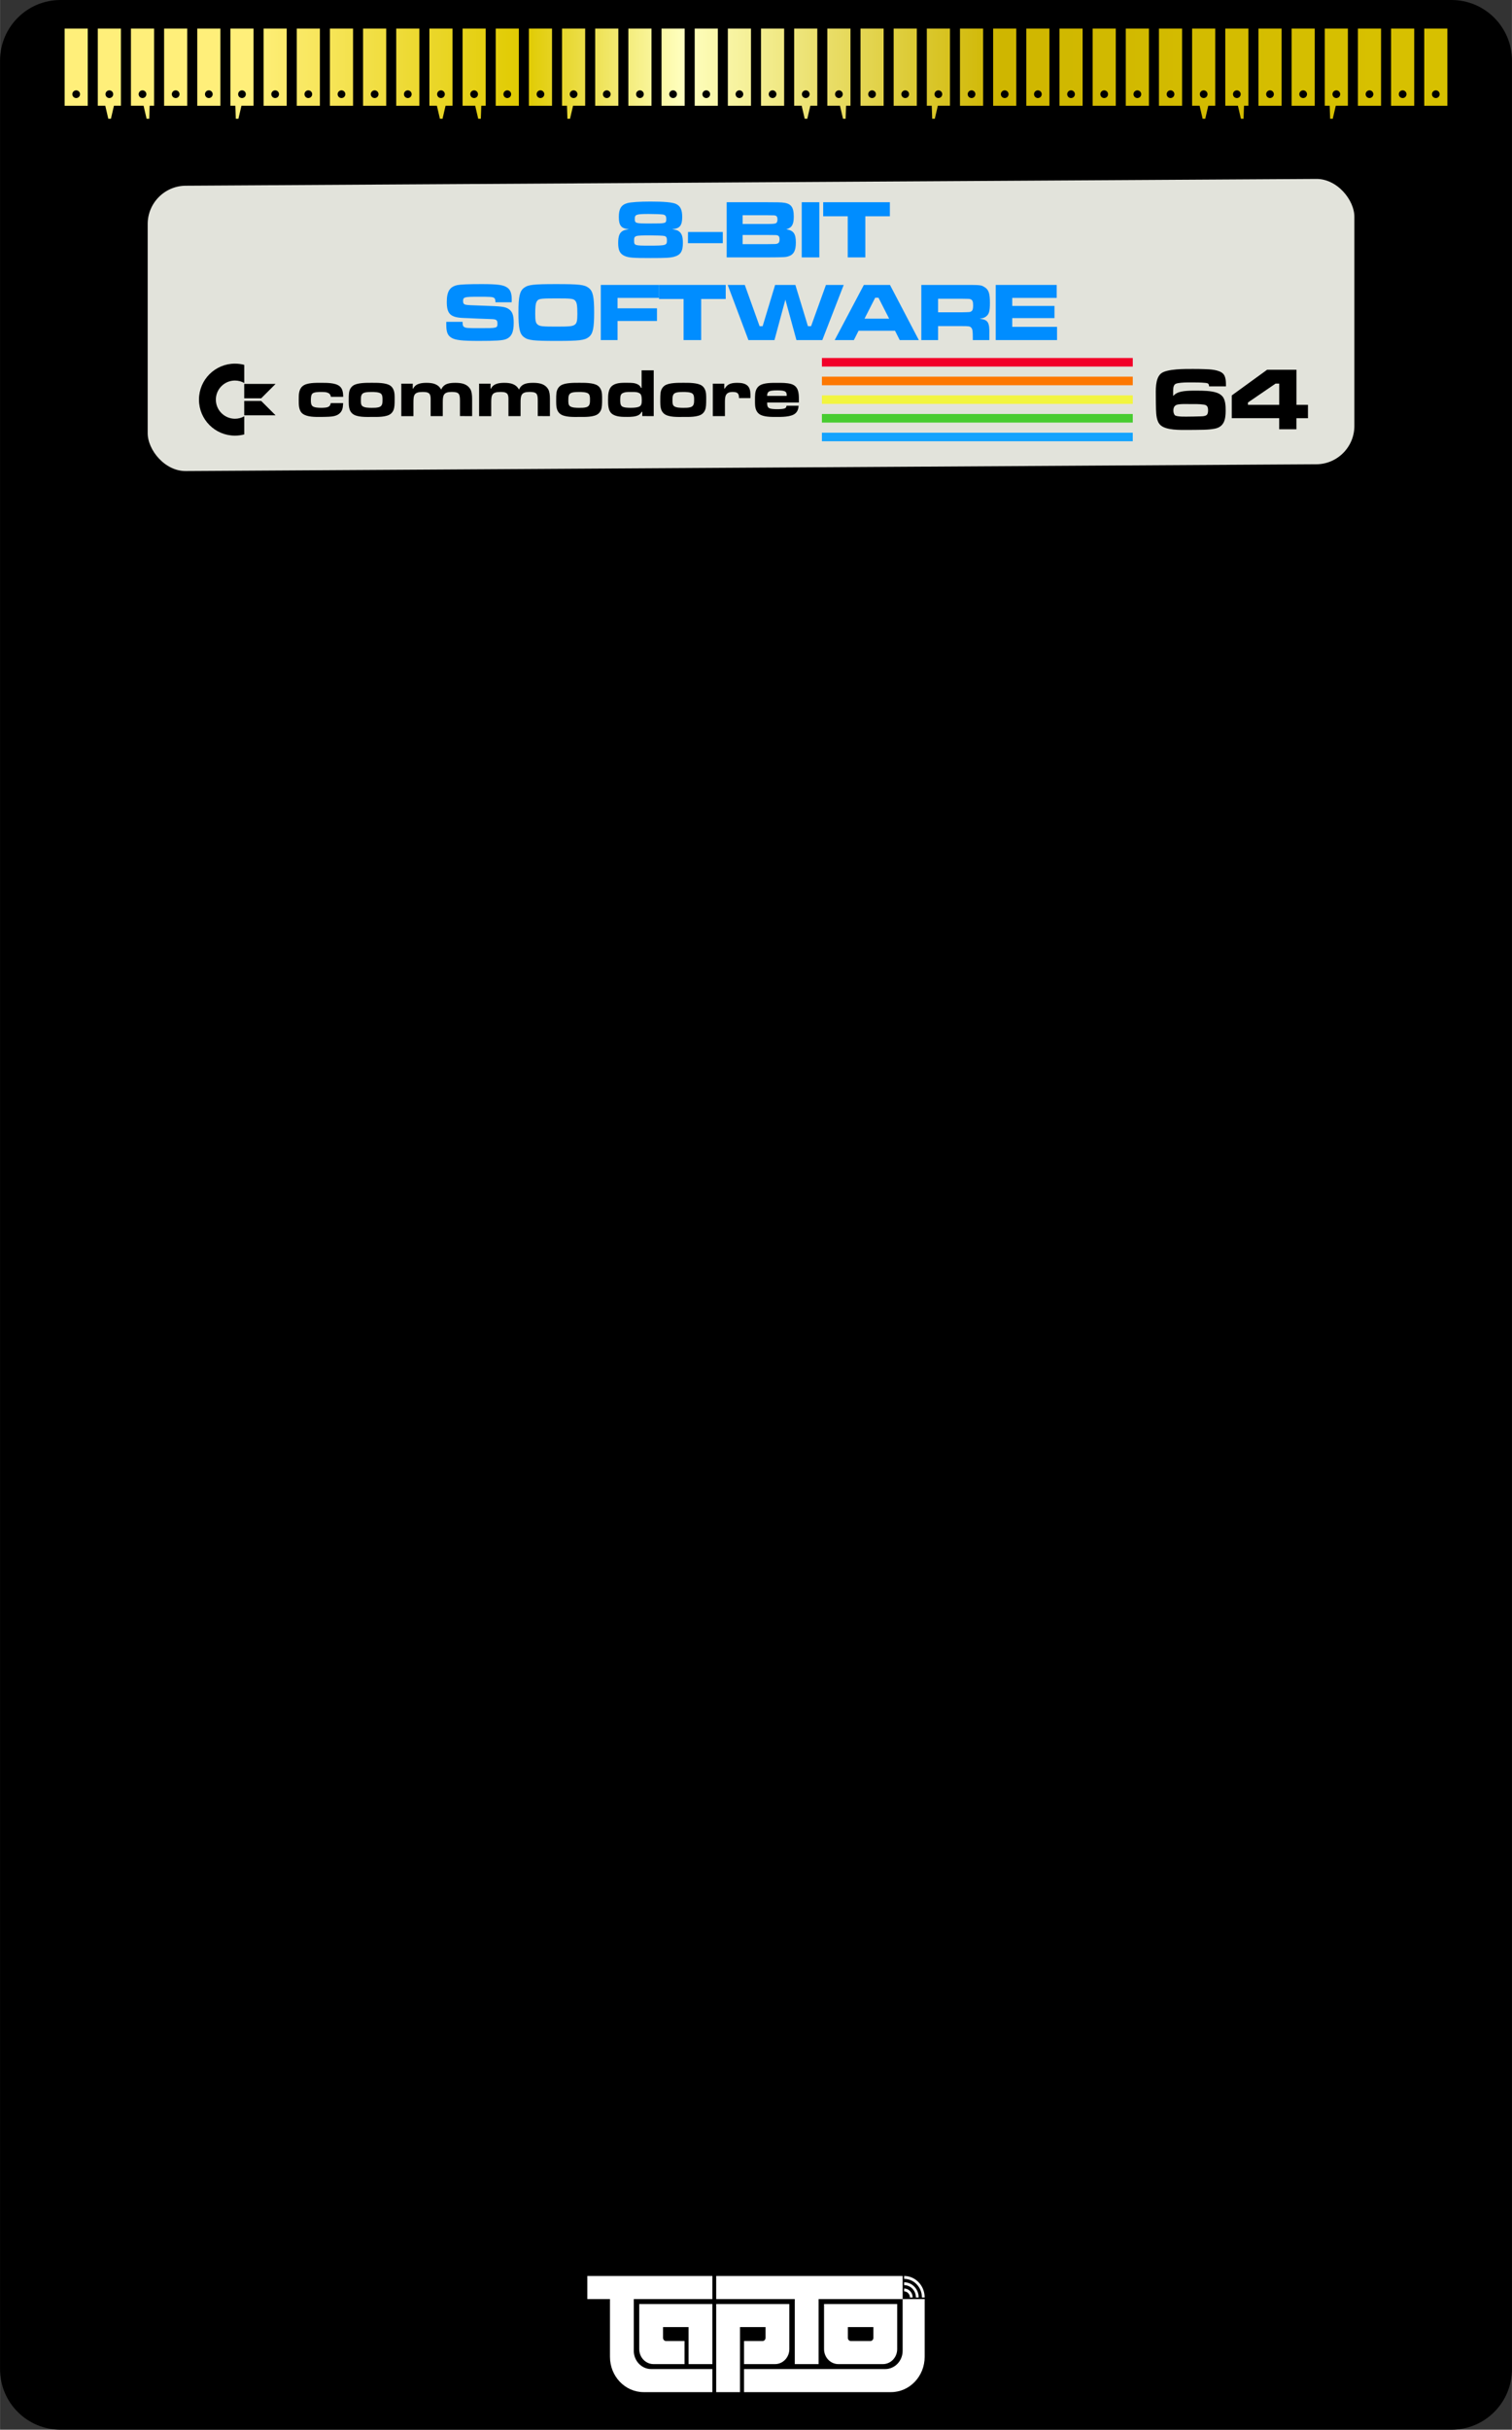 <?xml version="1.0" encoding="UTF-8" standalone="no"?>
<svg
   xmlns:serif="http://www.serif.com/"
   xmlns:dc="http://purl.org/dc/elements/1.1/"
   xmlns:cc="http://creativecommons.org/ns#"
   xmlns:rdf="http://www.w3.org/1999/02/22-rdf-syntax-ns#"
   xmlns:svg="http://www.w3.org/2000/svg"
   xmlns="http://www.w3.org/2000/svg"
   xmlns:sodipodi="http://sodipodi.sourceforge.net/DTD/sodipodi-0.dtd"
   xmlns:inkscape="http://www.inkscape.org/namespaces/inkscape"
   width="619"
   height="994"
   viewBox="0 0 198.048 318.048"
   version="1.1"
   xml:space="preserve"
   style="clip-rule:evenodd;fill-rule:evenodd;stroke-linejoin:round;stroke-miterlimit:2"
   id="svg10"
   sodipodi:docname="tapto_hucard_c64.svg"
   inkscape:version="0.92.4 (5da689c313, 2019-01-14)"><rect x="0" y="0" width="198.048" height="318.048" fill="#333333" stroke="none"/><sodipodi:namedview
   pagecolor="#ffffff"
   bordercolor="#666666"
   borderopacity="1"
   objecttolerance="10"
   gridtolerance="10"
   guidetolerance="10"
   inkscape:pageopacity="0"
   inkscape:pageshadow="2"
   inkscape:window-width="1920"
   inkscape:window-height="1017"
   id="namedview25"
   showgrid="false"
   inkscape:zoom="0.67153803"
   inkscape:cx="301.15264"
   inkscape:cy="460.51356"
   inkscape:window-x="-8"
   inkscape:window-y="-8"
   inkscape:window-maximized="1"
   inkscape:current-layer="Card-Top" />
    <g
   id="Background"
   transform="scale(0.32)"
   style="display:inline">
        <path
   id="Sticker-Rounded"
   serif:id="Sticker Rounded"
   d="m 618.9,24.756 v 944.388 c 0,13.663 -11.093,24.756 -24.756,24.756 H 24.756 C 11.093,993.9 0,982.807 0,969.144 V 24.756 C 0,11.093 11.093,0 24.756,0 H 594.144 C 607.807,0 618.9,11.093 618.9,24.756 Z"
   inkscape:connector-curvature="0" />
    </g>
    <g
   id="Card-Frame"
   serif:id="Card Frame"
   transform="scale(0.32)">
        <g
   id="Artwork-Area"
   serif:id="Artwork Area">
            <path
   d="m 609.525,258.529 v 707.992 c 0,9.936 -8.068,18.004 -18.004,18.004 H 27.379 c -9.936,0 -18.004,-8.068 -18.004,-18.004 V 258.529 c 0,-9.936 8.068,-18.004 18.004,-18.004 h 564.142 c 9.936,0 18.004,8.068 18.004,18.004 z M 394.418,972.025 h 197.103 c 3.038,0 5.504,-2.466 5.504,-5.504 V 258.529 c 0,-3.038 -2.466,-5.504 -5.504,-5.504 H 27.379 c -3.038,0 -5.504,2.466 -5.504,5.504 v 707.992 c 0,3.038 2.466,5.504 5.504,5.504 h 197.103 c 5.51,-0.187 9.926,-4.719 9.926,-10.274 v -36.737 h 139.803 c 5.674,0 10.281,4.607 10.281,10.281 v 26.456 c 0,5.555 4.416,10.087 9.926,10.274 z"
   id="path1"
   inkscape:connector-curvature="0" />
            <path
   id="TapTo-Logo---Bottom"
   serif:id="TapTo Logo - Bottom"
   d="m 369.478,940.449 h -34.407 v 26.612 h -9.741 v -26.612 h -32.172 v -9.435 h 76.32 z m 0,0 h 9.014 v 23.638 c 0,7.974 -6.176,14.438 -13.794,14.438 h -60.142 v -9.434 h 57.774 c 3.948,0 7.148,-3.35 7.148,-7.484 z m 0.616,-3.121 v -1.175 c 1.924,0 3.489,1.638 3.489,3.652 h -1.123 c 0,-1.366 -1.062,-2.477 -2.366,-2.477 z m 4.82,2.478 c 0,-2.783 -2.162,-5.047 -4.82,-5.047 v -1.176 c 3.277,0 5.943,2.792 5.943,6.223 z m 2.455,0 c 0,-4.199 -3.264,-7.616 -7.275,-7.616 v -1.176 c 4.63,0 8.398,3.944 8.398,8.792 z m -85.78,0.643 h -32.172 v 21.159 c 0,4.133 3.2,7.483 7.149,7.483 h 25.023 v 9.434 h -28.121 c -7.617,0 -13.793,-6.464 -13.793,-14.438 v -23.638 h -9.267 v -9.435 h 51.181 z m -29.937,2.03 h 29.937 v 24.582 h -9.741 v -15.147 h -10.455 v 4.407 c 0,0.721 0.558,1.305 1.247,1.305 h 7.551 v 9.435 h -12.676 c -3.238,0 -5.863,-2.748 -5.863,-6.138 z m 31.506,0 h 29.937 v 18.444 c 0,3.39 -2.625,6.138 -5.863,6.138 h -12.676 v -9.435 h 7.55 c 0.689,0 1.248,-0.584 1.248,-1.305 v -4.407 H 302.9 v 26.611 h -9.742 z m 74.085,0 v 18.444 c 0,3.39 -2.625,6.138 -5.863,6.138 h -18.21 c -3.238,0 -5.864,-2.748 -5.864,-6.138 v -18.444 z m -9.741,9.435 h -10.454 v 4.407 c 0,0.721 0.558,1.305 1.247,1.305 h 7.96 c 0.689,0 1.247,-0.584 1.247,-1.305 z"
   style="fill:#ffffff"
   inkscape:connector-curvature="0" />
        </g>
        <g
   id="Card-Top"
   serif:id="Card Top">
            <path
   id="Header-Background"
   serif:id="Header Background"
   d="m 609.525,48.574 v 158.932 c 0,9.958 -8.084,18.042 -18.041,18.042 H 27.416 c -9.957,0 -18.041,-8.084 -18.041,-18.042 V 48.574 Z"
   style="fill:#000000"
   inkscape:connector-curvature="0" />
            
            
            
            <path
   id="Pins-Background"
   serif:id="Pins Background"
   d="M 9.375,48.574 V 27.416 c 0,-9.957 8.084,-18.041 18.041,-18.041 h 564.068 c 9.957,0 18.041,8.084 18.041,18.041 v 21.158 z"
   inkscape:connector-curvature="0" />
            <path
   id="Pins"
   d="M 35.903,11.708 V 43.269 H 26.434 V 11.708 Z m -4.735,25.247 c -0.87,0 -1.577,0.707 -1.577,1.58 0,0.87 0.707,1.577 1.577,1.577 0.871,0 1.578,-0.707 1.578,-1.577 0,-0.873 -0.707,-1.58 -1.578,-1.58 z M 171.65,11.708 v 31.561 h -9.469 V 11.708 Z m -4.735,25.247 c -0.87,0 -1.577,0.707 -1.577,1.58 0,0.87 0.707,1.577 1.577,1.577 0.871,0 1.578,-0.707 1.578,-1.577 0,-0.873 -0.707,-1.58 -1.578,-1.58 z M 483.869,11.708 v 31.561 h -9.47 V 11.708 Z m -4.736,25.247 c -0.87,0 -1.577,0.707 -1.577,1.58 0,0.87 0.707,1.577 1.577,1.577 0.871,0 1.579,-0.707 1.579,-1.577 0,-0.873 -0.708,-1.58 -1.579,-1.58 z M 320.972,11.708 v 31.561 h -9.469 V 11.708 Z m -4.735,25.247 c -0.87,0 -1.578,0.707 -1.578,1.58 0,0.87 0.708,1.577 1.578,1.577 0.871,0 1.578,-0.707 1.578,-1.577 0,-0.873 -0.707,-1.58 -1.578,-1.58 z M 76.627,11.708 V 43.269 H 67.158 V 11.708 Z m -4.735,25.247 c -0.87,0 -1.577,0.707 -1.577,1.58 0,0.87 0.707,1.577 1.577,1.577 0.871,0 1.578,-0.707 1.578,-1.577 0,-0.873 -0.707,-1.58 -1.578,-1.58 z M 212.374,11.708 v 31.561 h -9.469 V 11.708 Z m -4.735,25.247 c -0.87,0 -1.577,0.707 -1.577,1.58 0,0.87 0.707,1.577 1.577,1.577 0.871,0 1.579,-0.707 1.579,-1.577 0,-0.873 -0.708,-1.58 -1.579,-1.58 z M 524.593,11.708 v 31.561 h -9.47 V 11.708 Z m -4.736,25.247 c -0.869,0 -1.577,0.707 -1.577,1.58 0,0.87 0.708,1.577 1.577,1.577 0.872,0 1.579,-0.707 1.579,-1.577 0,-0.873 -0.707,-1.58 -1.579,-1.58 z M 361.696,11.708 v 31.561 h -9.469 V 11.708 Z m -4.735,25.247 c -0.87,0 -1.577,0.707 -1.577,1.58 0,0.87 0.707,1.577 1.577,1.577 0.871,0 1.578,-0.707 1.578,-1.577 0,-0.873 -0.707,-1.58 -1.578,-1.58 z M 117.351,11.708 v 31.561 h -9.469 V 11.708 Z m -4.735,25.247 c -0.87,0 -1.577,0.707 -1.577,1.58 0,0.87 0.707,1.577 1.577,1.577 0.871,0 1.579,-0.707 1.579,-1.577 0,-0.873 -0.708,-1.58 -1.579,-1.58 z M 253.099,11.708 v 31.561 h -9.47 V 11.708 Z m -4.736,25.247 c -0.87,0 -1.577,0.707 -1.577,1.58 0,0.87 0.707,1.577 1.577,1.577 0.871,0 1.579,-0.707 1.579,-1.577 0,-0.873 -0.708,-1.58 -1.579,-1.58 z M 565.317,11.708 v 31.561 h -9.47 V 11.708 Z m -4.735,25.247 c -0.87,0 -1.578,0.707 -1.578,1.58 0,0.87 0.708,1.577 1.578,1.577 0.871,0 1.578,-0.707 1.578,-1.577 0,-0.873 -0.707,-1.58 -1.578,-1.58 z M 402.42,11.708 v 31.561 h -9.469 V 11.708 Z m -4.735,25.247 c -0.87,0 -1.577,0.707 -1.577,1.58 0,0.87 0.707,1.577 1.577,1.577 0.871,0 1.578,-0.707 1.578,-1.577 0,-0.873 -0.707,-1.58 -1.578,-1.58 z M 144.501,11.708 v 31.561 h -9.47 V 11.708 Z m -4.736,25.247 c -0.869,0 -1.577,0.707 -1.577,1.58 0,0.87 0.708,1.577 1.577,1.577 0.872,0 1.579,-0.707 1.579,-1.577 0,-0.873 -0.707,-1.58 -1.579,-1.58 z M 456.719,11.708 V 43.269 H 447.25 V 11.708 Z m -4.735,25.247 c -0.87,0 -1.577,0.707 -1.577,1.58 0,0.87 0.707,1.577 1.577,1.577 0.871,0 1.578,-0.707 1.578,-1.577 0,-0.873 -0.707,-1.58 -1.578,-1.58 z M 280.248,11.708 v 31.561 h -9.47 V 11.708 Z m -4.735,25.247 c -0.87,0 -1.578,0.707 -1.578,1.58 0,0.87 0.708,1.577 1.578,1.577 0.871,0 1.578,-0.707 1.578,-1.577 0,-0.873 -0.707,-1.58 -1.578,-1.58 z M 592.466,11.708 v 31.561 h -9.469 V 11.708 Z m -4.735,25.247 c -0.87,0 -1.577,0.707 -1.577,1.58 0,0.87 0.707,1.577 1.577,1.577 0.871,0 1.578,-0.707 1.578,-1.577 0,-0.873 -0.707,-1.58 -1.578,-1.58 z M 429.57,11.708 V 43.269 H 420.1 V 11.708 Z m -4.736,25.247 c -0.869,0 -1.577,0.707 -1.577,1.58 0,0.87 0.708,1.577 1.577,1.577 0.872,0 1.579,-0.707 1.579,-1.577 0,-0.873 -0.707,-1.58 -1.579,-1.58 z M 90.202,11.708 v 31.561 h -9.47 V 11.708 Z m -4.735,25.247 c -0.87,0 -1.578,0.707 -1.578,1.58 0,0.87 0.708,1.577 1.578,1.577 0.871,0 1.578,-0.707 1.578,-1.577 0,-0.873 -0.707,-1.58 -1.578,-1.58 z M 225.949,11.708 V 43.269 H 216.48 V 11.708 Z m -4.735,25.247 c -0.87,0 -1.577,0.707 -1.577,1.58 0,0.87 0.707,1.577 1.577,1.577 0.871,0 1.578,-0.707 1.578,-1.577 0,-0.873 -0.707,-1.58 -1.578,-1.58 z M 538.168,11.708 v 31.561 h -9.47 V 11.708 Z m -4.736,25.247 c -0.87,0 -1.577,0.707 -1.577,1.58 0,0.87 0.707,1.577 1.577,1.577 0.871,0 1.579,-0.707 1.579,-1.577 0,-0.873 -0.708,-1.58 -1.579,-1.58 z M 375.271,11.708 v 31.561 h -9.47 V 11.708 Z m -4.735,25.247 c -0.87,0 -1.578,0.707 -1.578,1.58 0,0.87 0.708,1.577 1.578,1.577 0.871,0 1.578,-0.707 1.578,-1.577 0,-0.873 -0.707,-1.58 -1.578,-1.58 z M 130.926,11.708 v 31.561 h -9.469 V 11.708 Z m -4.735,25.247 c -0.87,0 -1.577,0.707 -1.577,1.58 0,0.87 0.707,1.577 1.577,1.577 0.871,0 1.578,-0.707 1.578,-1.577 0,-0.873 -0.707,-1.58 -1.578,-1.58 z M 266.673,11.708 v 31.561 h -9.469 V 11.708 Z m -4.735,25.247 c -0.87,0 -1.577,0.707 -1.577,1.58 0,0.87 0.707,1.577 1.577,1.577 0.871,0 1.578,-0.707 1.578,-1.577 0,-0.873 -0.707,-1.58 -1.578,-1.58 z M 578.892,11.708 v 31.561 h -9.47 V 11.708 Z m -4.736,25.247 c -0.87,0 -1.577,0.707 -1.577,1.58 0,0.87 0.707,1.577 1.577,1.577 0.871,0 1.579,-0.707 1.579,-1.577 0,-0.873 -0.708,-1.58 -1.579,-1.58 z M 415.995,11.708 v 31.561 h -9.469 V 11.708 Z m -4.735,25.247 c -0.87,0 -1.578,0.707 -1.578,1.58 0,0.87 0.708,1.577 1.578,1.577 0.871,0 1.578,-0.707 1.578,-1.577 0,-0.873 -0.707,-1.58 -1.578,-1.58 z M 158.076,11.708 v 31.561 h -9.47 V 11.708 Z m -4.736,25.247 c -0.87,0 -1.577,0.707 -1.577,1.58 0,0.87 0.707,1.577 1.577,1.577 0.871,0 1.579,-0.707 1.579,-1.577 0,-0.873 -0.708,-1.58 -1.579,-1.58 z M 470.294,11.708 v 31.561 h -9.47 V 11.708 Z m -4.735,25.247 c -0.87,0 -1.578,0.707 -1.578,1.58 0,0.87 0.708,1.577 1.578,1.577 0.871,0 1.578,-0.707 1.578,-1.577 0,-0.873 -0.707,-1.58 -1.578,-1.58 z M 307.397,11.708 v 31.561 h -9.469 V 11.708 Z m -4.735,25.247 c -0.87,0 -1.577,0.707 -1.577,1.58 0,0.87 0.707,1.577 1.577,1.577 0.871,0 1.579,-0.707 1.579,-1.577 0,-0.873 -0.708,-1.58 -1.579,-1.58 z m -8.839,-25.247 v 31.561 h -9.47 V 11.708 Z m -4.736,25.247 c -0.87,0 -1.577,0.707 -1.577,1.58 0,0.87 0.707,1.577 1.577,1.577 0.871,0 1.579,-0.707 1.579,-1.577 0,-0.873 -0.708,-1.58 -1.579,-1.58 z M 443.145,11.708 v 31.561 h -9.47 V 11.708 Z m -4.736,25.247 c -0.87,0 -1.577,0.707 -1.577,1.58 0,0.87 0.707,1.577 1.577,1.577 0.871,0 1.579,-0.707 1.579,-1.577 0,-0.873 -0.708,-1.58 -1.579,-1.58 z m -395.33,6.313 h -3.07 v -31.56 h 9.469 v 31.56 H 46.62 l -1.233,5.306 h -1.075 z m 1.664,-6.312 c -0.871,0 -1.578,0.707 -1.578,1.578 0,0.871 0.707,1.578 1.578,1.578 0.871,0 1.578,-0.707 1.578,-1.578 0,-0.871 -0.707,-1.578 -1.578,-1.578 z m 134.083,6.312 h -3.07 v -31.56 h 9.469 v 31.56 h -2.858 l -1.233,5.306 h -1.075 z m 1.664,-6.312 c -0.871,0 -1.578,0.707 -1.578,1.578 0,0.871 0.707,1.578 1.578,1.578 0.871,0 1.578,-0.707 1.578,-1.578 0,-0.871 -0.707,-1.578 -1.578,-1.578 z m 310.554,6.312 h -3.07 v -31.56 h 9.469 v 31.56 h -2.857 l -1.233,5.306 h -1.076 z m 1.665,-6.312 c -0.872,0 -1.579,0.707 -1.579,1.578 0,0.871 0.707,1.578 1.579,1.578 0.871,0 1.578,-0.707 1.578,-1.578 0,-0.871 -0.707,-1.578 -1.578,-1.578 z m -164.561,6.312 h -3.07 v -31.56 h 9.469 v 31.56 h -2.858 l -1.233,5.306 h -1.075 z m 1.664,-6.312 c -0.871,0 -1.578,0.707 -1.578,1.578 0,0.871 0.707,1.578 1.578,1.578 0.871,0 1.578,-0.707 1.578,-1.578 0,-0.871 -0.707,-1.578 -1.578,-1.578 z M 96.325,43.268 h -2.018 v -31.56 h 9.469 v 31.56 h -4.961 l -1.233,5.306 h -1.076 z m 2.717,-6.312 c -0.871,0 -1.578,0.707 -1.578,1.578 0,0.871 0.707,1.578 1.578,1.578 0.871,0 1.578,-0.707 1.578,-1.578 0,-0.871 -0.707,-1.578 -1.578,-1.578 z m 133.031,6.312 h -2.018 v -31.56 h 9.469 v 31.56 h -4.962 l -1.233,5.306 h -1.075 z m 2.716,-6.312 c -0.871,0 -1.578,0.707 -1.578,1.578 0,0.871 0.707,1.578 1.578,1.578 0.871,0 1.578,-0.707 1.578,-1.578 0,-0.871 -0.707,-1.578 -1.578,-1.578 z m 309.502,6.312 h -2.018 v -31.56 h 9.469 v 31.56 h -4.962 l -1.233,5.306 h -1.075 z m 2.716,-6.312 c -0.871,0 -1.578,0.707 -1.578,1.578 0,0.871 0.707,1.578 1.578,1.578 0.872,0 1.579,-0.707 1.579,-1.578 0,-0.871 -0.707,-1.578 -1.579,-1.578 z m -165.613,6.312 h -2.018 v -31.56 h 9.469 v 31.56 h -4.961 l -1.233,5.306 h -1.076 z m 2.717,-6.312 c -0.871,0 -1.578,0.707 -1.578,1.578 0,0.871 0.707,1.578 1.578,1.578 0.871,0 1.578,-0.707 1.578,-1.578 0,-0.871 -0.707,-1.578 -1.578,-1.578 z M 58.758,43.268 h -5.175 v -31.56 h 9.469 v 31.56 h -1.805 l -0.181,5.306 h -1.075 z m -0.44,-6.312 c -0.871,0 -1.578,0.707 -1.578,1.578 0,0.871 0.707,1.578 1.578,1.578 0.871,0 1.578,-0.707 1.578,-1.578 0,-0.871 -0.707,-1.578 -1.578,-1.578 z m 136.187,6.312 h -5.175 v -31.56 h 9.469 v 31.56 h -1.805 l -0.181,5.306 h -1.075 z m -0.44,-6.312 c -0.871,0 -1.578,0.707 -1.578,1.578 0,0.871 0.707,1.578 1.578,1.578 0.871,0 1.578,-0.707 1.578,-1.578 0,-0.871 -0.707,-1.578 -1.578,-1.578 z m 312.658,6.312 h -5.174 v -31.56 h 9.469 v 31.56 h -1.806 l -0.181,5.306 h -1.075 z m -0.44,-6.312 c -0.871,0 -1.578,0.707 -1.578,1.578 0,0.871 0.707,1.578 1.578,1.578 0.871,0 1.579,-0.707 1.579,-1.578 0,-0.871 -0.708,-1.578 -1.579,-1.578 z m -162.456,6.312 h -5.175 v -31.56 h 9.469 v 31.56 h -1.805 l -0.181,5.306 h -1.075 z m -0.44,-6.312 c -0.871,0 -1.578,0.707 -1.578,1.578 0,0.871 0.707,1.578 1.578,1.578 0.871,0 1.578,-0.707 1.578,-1.578 0,-0.871 -0.707,-1.578 -1.578,-1.578 z"
   style="fill:url(#_Linear1)"
   inkscape:connector-curvature="0" />
        <rect
   style="clip-rule:evenodd;fill:#e2e3db;fill-rule:evenodd;stroke:#000000;stroke-width:3.292;stroke-linejoin:round;stroke-miterlimit:4;stroke-dasharray:none;stroke-opacity:1"
   id="Top-Silver-Label"
   width="497.248"
   height="120.017"
   x="58.792"
   y="74.779"
   ry="17.22"
   transform="matrix(1,-0.006,0,1,0,0)" /><g
   transform="matrix(0.059,0,0,0.059,-6.327,-7.975)"
   aria-label="8-BIT SOFTWARE"
   style="font-style:normal;font-variant:normal;font-weight:normal;font-stretch:normal;font-size:573.333px;line-height:1;font-family:'Microgramma D Extended';-inkscape-font-specification:'Microgramma D Extended';text-align:center;letter-spacing:0px;word-spacing:0px;text-anchor:middle;clip-rule:evenodd;fill:#008dff;fill-opacity:1;fill-rule:evenodd;stroke:none;stroke-width:17.917;stroke-linejoin:round;stroke-miterlimit:2"
   id="8bit-Software"><path
     inkscape:connector-curvature="0"
     d="m 4470.397,1724.202 c -21.787,3.44 -30.387,5.733 -39.56,10.32 -25.227,12.613 -34.973,36.693 -34.973,85.427 0,51.027 12.613,75.68 45.293,90.013 28.667,12.04 56.187,14.333 178.88,14.333 107.787,0 134.733,-1.72 162.253,-8.6 46.44,-12.04 62.493,-37.267 62.493,-95.747 0,-44.147 -7.453,-66.507 -27.52,-80.84 -9.747,-7.453 -18.92,-10.32 -47.013,-14.907 52.747,-4.013 69.947,-24.653 69.947,-84.853 0,-49.88 -12.613,-76.253 -44.147,-90.587 -24.08,-10.893 -81.413,-16.053 -176.013,-16.053 -75.107,0 -137.027,4.013 -161.107,10.893 -41.853,12.04 -58.48,38.987 -58.48,95.747 0,60.2 17.2,80.84 69.947,84.853 z m 138.173,-105.493 c 41.853,0 87.147,1.72 99.76,4.013 14.907,2.867 21.213,11.467 21.213,29.24 0,32.68 0,32.68 -113.52,32.68 -100.333,0 -104.92,-1.147 -104.92,-32.68 0,-29.813 10.32,-33.253 97.467,-33.253 z m 11.467,148.493 c 41.28,0 87.72,1.72 95.747,4.013 13.76,3.44 18.347,10.32 18.347,29.813 0,35.547 -5.16,37.267 -124.987,37.267 -98.613,0 -102.627,-1.147 -102.627,-34.4 0,-35.547 2.867,-36.693 113.52,-36.693 z"
     style="font-size:573.333px;line-height:1;text-align:center;text-anchor:middle;fill:#008dff;fill-opacity:1;stroke-width:17.917"
     id="path4572" /><path
     inkscape:connector-curvature="0"
     d="m 4880.473,1743.695 -0.573,77.4 h 241.947 v -77.4 z"
     style="font-size:573.333px;line-height:1;text-align:center;text-anchor:middle;fill:#008dff;fill-opacity:1;stroke-width:17.917"
     id="path4574" /><path
     inkscape:connector-curvature="0"
     d="m 5148.722,1919.708 h 275.2 c 128.427,-0.573 134.733,-1.147 156.52,-8.6 33.827,-11.467 48.16,-39.56 48.16,-94.027 0,-61.347 -15.48,-83.707 -65.933,-92.307 38.413,-10.893 51.6,-33.253 51.6,-87.72 0,-69.373 -20.64,-93.453 -83.133,-98.04 -17.2,-1.147 -17.2,-1.147 -107.787,-1.72 h -274.627 z m 110.653,-231.627 v -60.773 h 163.973 c 52.747,0.573 54.467,0.573 60.773,1.72 12.04,2.867 17.2,11.467 17.2,27.52 0,13.76 -4.013,23.507 -12.613,26.947 -7.453,3.44 -24.08,4.587 -65.36,4.587 z m 0,139.893 v -63.64 h 164.547 c 67.653,0.573 67.653,0.573 73.387,1.72 13.187,2.867 18.347,10.893 18.347,28.667 0,16.053 -4.013,24.653 -13.76,28.667 -8.6,4.013 -8.6,4.013 -77.973,4.587 z"
     style="font-size:573.333px;line-height:1;text-align:center;text-anchor:middle;fill:#008dff;fill-opacity:1;stroke-width:17.917"
     id="path4576" /><path
     inkscape:connector-curvature="0"
     d="m 5669.425,1537.295 v 382.413 h 122.12 v -382.413 z"
     style="font-size:573.333px;line-height:1;text-align:center;text-anchor:middle;fill:#008dff;fill-opacity:1;stroke-width:17.917"
     id="path4578" /><path
     inkscape:connector-curvature="0"
     d="m 5818.285,1537.295 v 97.467 h 170.28 v 284.947 h 122.12 v -284.947 h 170.28 v -97.467 z"
     style="font-size:573.333px;line-height:1;text-align:center;text-anchor:middle;fill:#008dff;fill-opacity:1;stroke-width:17.917"
     id="path4580" /><path
     inkscape:connector-curvature="0"
     d="m 3203.321,2366.335 v 18.347 c 0,52.747 8.6,75.107 34.973,91.733 26.947,17.2 73.387,22.36 192.067,22.36 114.093,0 162.253,-2.867 185.187,-11.467 39.56,-14.907 55.613,-47.587 55.613,-114.093 0,-53.32 -9.747,-79.12 -36.12,-96.32 -24.653,-15.48 -49.307,-18.347 -175.44,-22.36 -80.84,-2.293 -112.373,-4.013 -122.693,-6.88 -12.04,-2.867 -17.2,-10.32 -17.2,-24.653 0,-28.093 8.027,-30.387 106.64,-30.387 82.56,0 96.893,1.147 106.64,6.88 8.6,5.16 10.32,10.32 11.467,31.533 h 112.373 c 0.573,-7.453 0.573,-15.48 0.573,-17.773 0,-45.293 -9.173,-69.373 -32.107,-84.853 -26.947,-18.347 -67.08,-23.507 -178.307,-23.507 -91.733,0 -144.48,2.293 -166.84,6.88 -52.747,11.467 -73.387,44.147 -73.387,116.96 0,84.28 26.373,108.36 120.973,111.227 l 30.96,1.147 61.92,2.867 91.733,3.44 c 37.267,0.573 45.867,6.307 45.867,29.24 0,33.827 0,33.827 -124.987,33.827 -81.987,0 -94.6,-1.147 -105.493,-8.027 -9.173,-5.733 -11.467,-13.187 -11.467,-36.12 z"
     style="font-size:573.333px;line-height:1;text-align:center;text-anchor:middle;fill:#008dff;fill-opacity:1;stroke-width:17.917"
     id="path4582" /><path
     inkscape:connector-curvature="0"
     d="m 3966.589,2104.895 c -159.96,0 -195.507,4.013 -224.747,26.373 -29.24,22.36 -37.84,61.347 -37.84,167.987 0,112.373 8.027,150.213 37.84,173.147 29.24,22.36 64.787,26.373 225.893,26.373 158.24,0 194.36,-4.013 223.6,-26.373 29.24,-22.36 37.84,-60.773 37.84,-170.853 0,-109.507 -8.6,-147.92 -37.84,-170.28 -29.24,-22.36 -64.787,-26.373 -224.747,-26.373 z m 0,99.187 c 106.64,0 119.253,1.72 132.44,17.2 10.32,12.613 13.76,34.4 13.76,91.16 0,46.44 -4.013,63.067 -17.2,73.387 -15.48,11.467 -34.4,13.76 -127.853,13.76 -96.32,0 -114.667,-1.72 -130.147,-13.76 -13.76,-10.893 -17.2,-26.373 -17.2,-73.96 0,-48.733 2.293,-70.52 9.173,-83.707 11.467,-22.36 22.36,-24.08 137.027,-24.08 z"
     style="font-size:573.333px;line-height:1;text-align:center;text-anchor:middle;fill:#008dff;fill-opacity:1;stroke-width:17.917"
     id="path4584" /><path
     inkscape:connector-curvature="0"
     d="m 4275.284,2110.628 v 382.413 h 116.387 v -132.44 h 273.48 v -87.72 h -273.48 v -72.24 h 287.813 v -90.013 z"
     style="font-size:573.333px;line-height:1;text-align:center;text-anchor:middle;fill:#008dff;fill-opacity:1;stroke-width:17.917"
     id="path4586" /><path
     inkscape:connector-curvature="0"
     d="m 4679.457,2110.628 v 97.467 h 170.28 v 284.947 h 122.12 v -284.947 h 170.28 v -97.467 z"
     style="font-size:573.333px;line-height:1;text-align:center;text-anchor:middle;fill:#008dff;fill-opacity:1;stroke-width:17.917"
     id="path4588" /><path
     inkscape:connector-curvature="0"
     d="m 5155.754,2110.628 143.907,382.413 h 180.6 l 75.68,-280.36 76.827,280.36 h 179.453 l 148.493,-382.413 h -123.267 l -103.2,286.093 h -21.787 l -87.147,-286.093 h -140.467 l -86.573,286.093 h -21.213 l -102.627,-286.093 z"
     style="font-size:573.333px;line-height:1;text-align:center;text-anchor:middle;fill:#008dff;fill-opacity:1;stroke-width:17.917"
     id="path4590" /><path
     inkscape:connector-curvature="0"
     d="m 6349.336,2493.042 h 132.44 l -200.093,-382.413 h -181.173 l -202.387,382.413 h 133.013 l 32.68,-64.787 h 252.84 z m -73.387,-148.493 h -170.853 l 73.96,-145.053 h 22.933 z"
     style="font-size:573.333px;line-height:1;text-align:center;text-anchor:middle;fill:#008dff;fill-opacity:1;stroke-width:17.917"
     id="path4592" /><path
     inkscape:connector-curvature="0"
     d="m 6499.191,2493.042 h 116.387 v -96.893 h 164.547 c 48.16,0 56.76,1.147 64.787,10.32 9.173,9.747 11.467,23.507 11.467,66.507 v 20.067 h 114.667 v -35.547 c 2.293,-88.293 -8.027,-105.493 -67.08,-112.373 22.933,-3.44 33.827,-7.453 44.72,-16.053 20.64,-15.48 26.373,-37.267 26.373,-94.027 0,-66.507 -8.6,-91.733 -37.84,-109.507 -24.653,-14.907 -24.653,-14.907 -156.52,-14.907 h -281.507 z m 116.387,-192.64 v -94.027 h 163.973 c 52.747,0.573 54.467,0.573 62.493,4.013 12.04,5.16 16.627,16.053 16.627,41.853 0,24.08 -3.44,35.547 -12.613,41.28 -8.027,5.733 -8.027,5.733 -66.507,6.88 z"
     style="font-size:573.333px;line-height:1;text-align:center;text-anchor:middle;fill:#008dff;fill-opacity:1;stroke-width:17.917"
     id="path4594" /><path
     inkscape:connector-curvature="0"
     d="m 7015.414,2110.628 v 382.413 h 425.413 v -91.733 h -310.747 v -60.773 h 292.973 v -84.28 h -292.973 v -55.613 h 308.453 v -90.013 z"
     style="font-size:573.333px;line-height:1;text-align:center;text-anchor:middle;fill:#008dff;fill-opacity:1;stroke-width:17.917"
     id="path4596" /></g><g
   style="clip-rule:evenodd;fill-rule:evenodd;stroke-linejoin:round;stroke-miterlimit:2"
   id="Commodore-64"
   transform="matrix(0.125,0,0,0.125,88.795,286.303)"><g
     id="g1056"
     transform="translate(-132.918,-1174.4)"><g
       id="g1020"><polygon
         style="clip-rule:evenodd;opacity:1;fill:#f20029;fill-rule:evenodd"
         id="polygon7_00000001656786455258842800000011693801996860144811_-0"
         class="st34"
         points="2114,55.5 3132,55.5 3132,83.5 2114,83.5 " /><polygon
         style="clip-rule:evenodd;opacity:1;fill:#fd7801;fill-rule:evenodd"
         class="st31"
         points="2114,116.6 3132,116.6 3132,144.7 2114,144.7 "
         id="polygon1013" /><polygon
         style="clip-rule:evenodd;opacity:1;fill:#f2f540;fill-rule:evenodd"
         class="st27"
         points="2114,177.8 3132,177.8 3132,205.7 2114,205.7 "
         id="polygon1015" /><polygon
         style="clip-rule:evenodd;opacity:1;fill:#48cc31;fill-rule:evenodd"
         class="st22"
         points="2114,238.8 3132,238.8 3132,266.9 2114,266.9 "
         id="polygon1017" /><polygon
         style="clip-rule:evenodd;opacity:1;fill:#14a3fd;fill-rule:evenodd"
         id="polygon15_00000025427389810582415990000006569259060333928854_-1"
         class="st38"
         points="2114,300 3132,300 3132,328 2114,328 " /></g><g
       id="g1040"><path
         style="opacity:1;fill:#000000"
         inkscape:connector-curvature="0"
         class="st37"
         d="m 505.9,182.6 c -1.8,-16.4 -20,-15.9 -32.8,-15.9 -7,0 -21.6,0.2 -27.2,4.9 -5.4,4.5 -5.4,16.2 -5.4,22.5 0,6.1 0.2,14.1 4.9,18.6 5.6,5.4 21.1,5.8 28.3,5.8 4.9,0 9.7,0 14.6,-0.7 9.9,-1.3 15.7,-4.3 17.3,-14.8 H 546 c -0.4,11.9 -1.1,23.4 -9.9,32.3 -9.2,9.7 -23.4,11.7 -36.2,12.4 -9.7,0.4 -19.1,0.7 -28.7,0.7 -17.3,0 -42,0.4 -56.8,-9.9 -14.4,-10.1 -13.7,-31.2 -13.7,-46.7 0,-15.3 -0.2,-33.5 12.6,-44.2 13.9,-11.7 42.9,-10.8 60,-10.8 17.1,0 46.7,-0.7 60.9,10.8 3.8,3.1 6.3,6.3 8.3,11 3.4,7.9 3.6,15.5 3.8,24 z"
         id="path1022" /><path
         style="opacity:1;fill:#000000"
         inkscape:connector-curvature="0"
         class="st37"
         d="m 714.2,211.3 c -0.9,10.3 -3.6,19.5 -11.7,26.5 -13.7,11.9 -46,10.6 -62.9,10.6 -17.5,0 -48.5,1.6 -62.9,-10.6 -4,-3.4 -6.5,-7 -8.5,-11.7 -4.5,-11 -3.8,-24.9 -3.8,-36.6 0,-5.8 0,-11.9 0.7,-17.7 0.9,-10.1 4.7,-19.1 13,-25.4 13.5,-10.3 45.6,-9.7 61.5,-9.7 16.2,0 47.8,-0.7 61.5,9.7 3.8,2.9 6.3,5.8 8.5,10.1 5.8,10.3 5.2,23.6 5.2,35 0.1,6.5 -0.1,13.3 -0.6,19.8 z m -44,-38.8 c -5.8,-5.6 -22.9,-5.8 -30.3,-5.8 -7.2,0 -14.6,0.2 -21.6,1.6 -13.9,2.7 -14.1,13.5 -14.1,25.6 0,5.8 -0.2,13.7 4,18.2 6.1,6.5 23.6,6.5 31.7,6.5 7.6,0 15.7,0 23.1,-2 12.4,-3.4 12.1,-14.6 12.1,-25.6 0,-6.1 -0.2,-14 -4.9,-18.5 z"
         id="path1024" /><path
         style="opacity:1;fill:#000000"
         inkscape:connector-curvature="0"
         class="st37"
         d="M 928.7,245.6 V 196 c 0,-22.9 -2.5,-29.4 -26.9,-29.4 -27.4,0 -29.4,10.8 -29.4,35.3 v 43.8 h -39.7 v -49.6 -7.4 c 0,-19.3 -8.3,-22 -26.3,-22 -28.3,0 -30.1,10.1 -30.1,35.3 v 43.8 H 736.6 V 139.5 h 37.5 v 15.9 h 1.8 c 7.4,-16.4 27.2,-18.6 43.1,-18.6 20.2,0 38,3.4 48.3,22.2 8.1,-19.8 26.9,-22.2 46,-22.2 15.5,0 32.8,1.8 44,13.7 3.8,4 6.7,8.3 8.3,13.7 3.1,10.3 2.9,21.3 2.9,31.9 v 49.6 z"
         id="path1026" /><path
         style="opacity:1;fill:#000000"
         inkscape:connector-curvature="0"
         class="st37"
         d="M 1183.5,245.6 V 196 c 0,-22.9 -2.5,-29.4 -26.9,-29.4 -27.4,0 -29.4,10.8 -29.4,35.3 v 43.8 h -39.7 v -49.6 -7.4 c 0,-19.3 -8.3,-22 -26.3,-22 -28.3,0 -30.1,10.1 -30.1,35.3 v 43.8 H 991.4 V 139.5 h 37.5 v 15.9 h 1.8 c 7.4,-16.4 27.2,-18.6 43.1,-18.6 20.2,0 38,3.4 48.3,22.2 8.1,-19.8 26.9,-22.2 46,-22.2 15.5,0 32.8,1.8 44,13.7 3.8,4 6.7,8.3 8.3,13.7 3.1,10.3 2.9,21.3 2.9,31.9 v 49.6 z"
         id="path1028" /><path
         style="opacity:1;fill:#000000"
         inkscape:connector-curvature="0"
         class="st37"
         d="m 1393.6,211.3 c -0.9,10.3 -3.6,19.5 -11.7,26.5 -13.7,11.9 -46,10.6 -62.9,10.6 -17.5,0 -48.5,1.6 -62.9,-10.6 -4,-3.4 -6.5,-7 -8.5,-11.7 -4.5,-11 -3.8,-24.9 -3.8,-36.6 0,-5.8 0,-11.9 0.7,-17.7 0.9,-10.1 4.7,-19.1 13,-25.4 13.5,-10.3 45.6,-9.7 61.5,-9.7 16.2,0 47.8,-0.7 61.5,9.7 3.8,2.9 6.3,5.8 8.5,10.1 5.8,10.3 5.2,23.6 5.2,35 0.1,6.5 -0.1,13.3 -0.6,19.8 z m -44,-38.8 c -5.8,-5.6 -22.9,-5.8 -30.3,-5.8 -7.2,0 -14.6,0.2 -21.6,1.6 -13.9,2.7 -14.1,13.5 -14.1,25.6 0,5.8 -0.2,13.7 4,18.2 6.1,6.5 23.6,6.5 31.7,6.5 7.6,0 15.7,0 23.1,-2 12.4,-3.4 12.1,-14.6 12.1,-25.6 0.1,-6.1 -0.2,-14 -4.9,-18.5 z"
         id="path1030" /><path
         style="opacity:1;fill:#000000"
         inkscape:connector-curvature="0"
         class="st37"
         d="m 1525.7,245.6 v -13.9 h -2 c -2.7,4.5 -4.7,7.4 -9.2,10.1 -9.9,6.1 -26.5,6.5 -37.7,6.5 -16.4,0 -38.6,0.2 -51.6,-11.2 -11.7,-10.3 -11.5,-30.8 -11.5,-45.1 0,-16.6 0.4,-36.8 15.7,-47.2 13.5,-9 32.3,-8.1 47.8,-8.1 11.7,0 24.5,-0.2 34.8,5.8 5.2,2.9 7,5.8 9.9,11 h 1.6 V 95.9 h 39.7 v 149.8 z m -4,-69 c -4.7,-10.8 -21.8,-9.9 -31.4,-9.9 -9.9,0 -29.9,-1.1 -34.8,10.1 -1.8,4.5 -2,10.3 -2,15 0,6.3 -0.2,15.9 4.5,20.9 5.4,5.8 22.7,5.8 29.9,5.8 8.1,0 18,-0.4 25.6,-2.9 10.8,-3.4 10.6,-13.7 10.6,-23.4 -0.2,-4.9 -0.4,-10.9 -2.4,-15.6 z"
         id="path1032" /><path
         style="opacity:1;fill:#000000"
         inkscape:connector-curvature="0"
         class="st37"
         d="m 1734.5,211.3 c -0.9,10.3 -3.6,19.5 -11.7,26.5 -13.7,11.9 -46,10.6 -62.9,10.6 -17.5,0 -48.5,1.6 -62.9,-10.6 -4,-3.4 -6.5,-7 -8.5,-11.7 -4.5,-11 -3.8,-24.9 -3.8,-36.6 0,-5.8 0,-11.9 0.7,-17.7 0.9,-10.1 4.7,-19.1 13,-25.4 13.5,-10.3 45.6,-9.7 61.5,-9.7 16.2,0 47.8,-0.7 61.5,9.7 3.8,2.9 6.3,5.8 8.5,10.1 5.8,10.3 5.2,23.6 5.2,35 0.1,6.5 -0.2,13.3 -0.6,19.8 z m -43.9,-38.8 c -5.8,-5.6 -22.9,-5.8 -30.3,-5.8 -7.2,0 -14.6,0.2 -21.6,1.6 -13.9,2.7 -14.1,13.5 -14.1,25.6 0,5.8 -0.2,13.7 4,18.2 6.1,6.5 23.6,6.5 31.7,6.5 7.6,0 15.7,0 23.1,-2 12.4,-3.4 12.1,-14.6 12.1,-25.6 0,-6.1 -0.2,-14 -4.9,-18.5 z"
         id="path1034" /><path
         style="opacity:1;fill:#000000"
         inkscape:connector-curvature="0"
         class="st37"
         d="m 1879.8,186.7 h -37.3 c 0,-15.7 -5.2,-20 -20.9,-20 -24.5,0 -25.2,15.5 -25.2,35 v 44 h -39.7 V 139.5 h 37.5 v 15.9 h 1.8 c 9.2,-16.4 24,-18.6 41.3,-18.6 12.4,0 27.2,1.6 35.5,11.9 7.4,9.2 7.2,22.5 7.2,33.7 0,1.4 -0.2,2.9 -0.2,4.3 z"
         id="path1036" /><path
         style="opacity:1;fill:#000000"
         inkscape:connector-curvature="0"
         class="st37"
         d="m 2038.4,201.2 h -103.7 c 0,6.1 -0.2,13 4.9,17.3 5.4,4.3 20.4,4.5 26.9,4.5 6.5,0 24.7,0.2 29,-4.5 1.8,-1.8 2.2,-4.3 2.7,-6.7 h 39.5 c -0.9,10.1 -2.9,18 -10.6,24.9 -13.7,12.4 -46.5,11.7 -63.8,11.7 -15.7,0 -42,0.2 -55,-9.9 -4,-3.1 -6.7,-6.7 -9,-11.2 -4.9,-10.3 -4.5,-23.1 -4.5,-34.1 0,-6.7 0,-13.5 0.7,-20 1.1,-10.8 4.7,-20.4 13.7,-26.9 13.9,-10.1 41.8,-9.4 58.2,-9.4 15,0 31.4,-0.4 46,3.8 23.6,7 25.2,28.5 25.2,49.9 0,3.4 0,7 -0.2,10.6 z M 1998.6,177 c 0,-4 -0.2,-7.2 -3.1,-10.3 -4.7,-5.2 -20.9,-5.2 -27.4,-5.2 -6.1,0 -12.1,0 -18,0.9 -11.2,1.6 -15.3,5.8 -15.5,17.1 h 64 z"
         id="path1038" /></g><g
       id="g1046"><path
         style="opacity:1;fill:#000000"
         inkscape:connector-curvature="0"
         class="st37"
         d="m 3381.8,148.6 c 0,-2.9 -0.3,-7 -2.9,-9.1 -2.6,-2 -6.7,-2.3 -9.6,-2.6 -15.2,-1.5 -31,-1.5 -46.4,-1.5 -14.3,0 -29.8,0 -43.8,2.6 -3.2,0.6 -6.1,1.5 -8.8,3.5 -6.7,5.3 -6.1,19.9 -6.1,27.4 v 7.6 3.2 c 3.5,-3.5 7,-6.4 11.4,-8.8 16.4,-9.3 49.1,-8.5 67.4,-8.5 19.9,0 44.1,0.3 63.1,6.4 7,2.3 12.8,5.5 18.1,10.8 11.7,11.4 12,33.3 12,48.5 0,27.7 -4.7,52.6 -35.6,58.7 -12,2.3 -24.2,3.2 -36.2,3.5 -17.5,0.3 -34.7,0.6 -52.3,0.6 -24.5,0 -70.4,1.5 -89.1,-15.5 -13.4,-12 -14.3,-35.3 -14.9,-52 -0.3,-12.8 -0.6,-26 -0.6,-38.8 0,-23.4 -2.6,-61.3 16.6,-78 18.4,-16.1 81.2,-15.2 104.2,-15.2 12.8,0 25.7,0 38.5,0.6 17.8,0.6 47.9,1.5 61.3,15.2 9.3,9.6 9.1,28.6 9.1,41.2 h -55.4 z m -16.9,59.5 c -15.8,-2.3 -32.7,-1.8 -48.8,-1.8 -11.7,0 -23.7,-0.6 -35.3,1.2 -11.4,1.8 -15.8,8.8 -15.8,19.9 0,5 1.2,11.4 4.7,15.2 5.8,6.1 38.8,4.7 46.4,4.7 10.2,0 20.1,-0.3 30.4,-0.6 7.3,-0.3 22.2,0.6 28,-5 3.5,-3.5 4.1,-9.9 4.1,-14.6 0,-10.8 -2.3,-17.3 -13.7,-19 z"
         id="path1042" /><path
         style="opacity:1;fill:#000000"
         inkscape:connector-curvature="0"
         class="st37"
         d="m 3667.9,252.5 v 36.2 h -56.4 V 252.5 H 3456.2 V 178 l 115.7,-84 h 96.1 v 114.8 h 37.7 v 43.8 h -37.8 z m -56.3,-113.2 h -12 l -90.5,61.9 v 7.6 h 102.5 z"
         id="path1044" /></g><g
       id="g1054"><path
         style="opacity:1;fill:#000000"
         inkscape:connector-curvature="0"
         class="st37"
         d="m 129.3,191.8 c 0,-34.4 28,-62.5 62.5,-62.5 11.1,0 21.4,2.9 30.5,8 V 78 C 212.6,75.4 202.4,74 191.8,74 126.7,74 74,126.7 74,191.8 c 0,65.1 52.7,117.8 117.8,117.8 10.5,0 20.7,-1.4 30.5,-4 v -59.3 c -9,5.1 -19.4,8 -30.5,8 -34.5,-0.1 -62.5,-28.2 -62.5,-62.5 z"
         id="path1048" /><polygon
         style="opacity:1;fill:#000000"
         class="st37"
         points="277.7,187.5 324.8,140.4 222.2,140.4 222.2,187.5 "
         id="polygon1050" /><polygon
         style="opacity:1;fill:#000000"
         class="st37"
         points="222.2,243.1 324.8,243.1 277.7,196 222.2,196 "
         id="polygon1052" /></g></g></g></g>
    </g>
    <defs
   id="defs10"><linearGradient
     id="_Linear1"
     x1="0"
     y1="0"
     x2="1"
     y2="0"
     gradientUnits="userSpaceOnUse"
     gradientTransform="matrix(-464.131,0,0,-464.086,567.296,12.809)"><stop
       offset="0"
       style="stop-color:#d7c000;stop-opacity:1"
       id="stop6" /><stop
       offset="0.34"
       style="stop-color:#cfb600;stop-opacity:1"
       id="stop7" /><stop
       offset="0.62"
       style="stop-color:#ffffbf;stop-opacity:1"
       id="stop8" /><stop
       offset="0.76"
       style="stop-color:#e0ca00;stop-opacity:1"
       id="stop9" /><stop
       offset="1"
       style="stop-color:#ffef7a;stop-opacity:1"
       id="stop10" /></linearGradient></defs>
</svg>